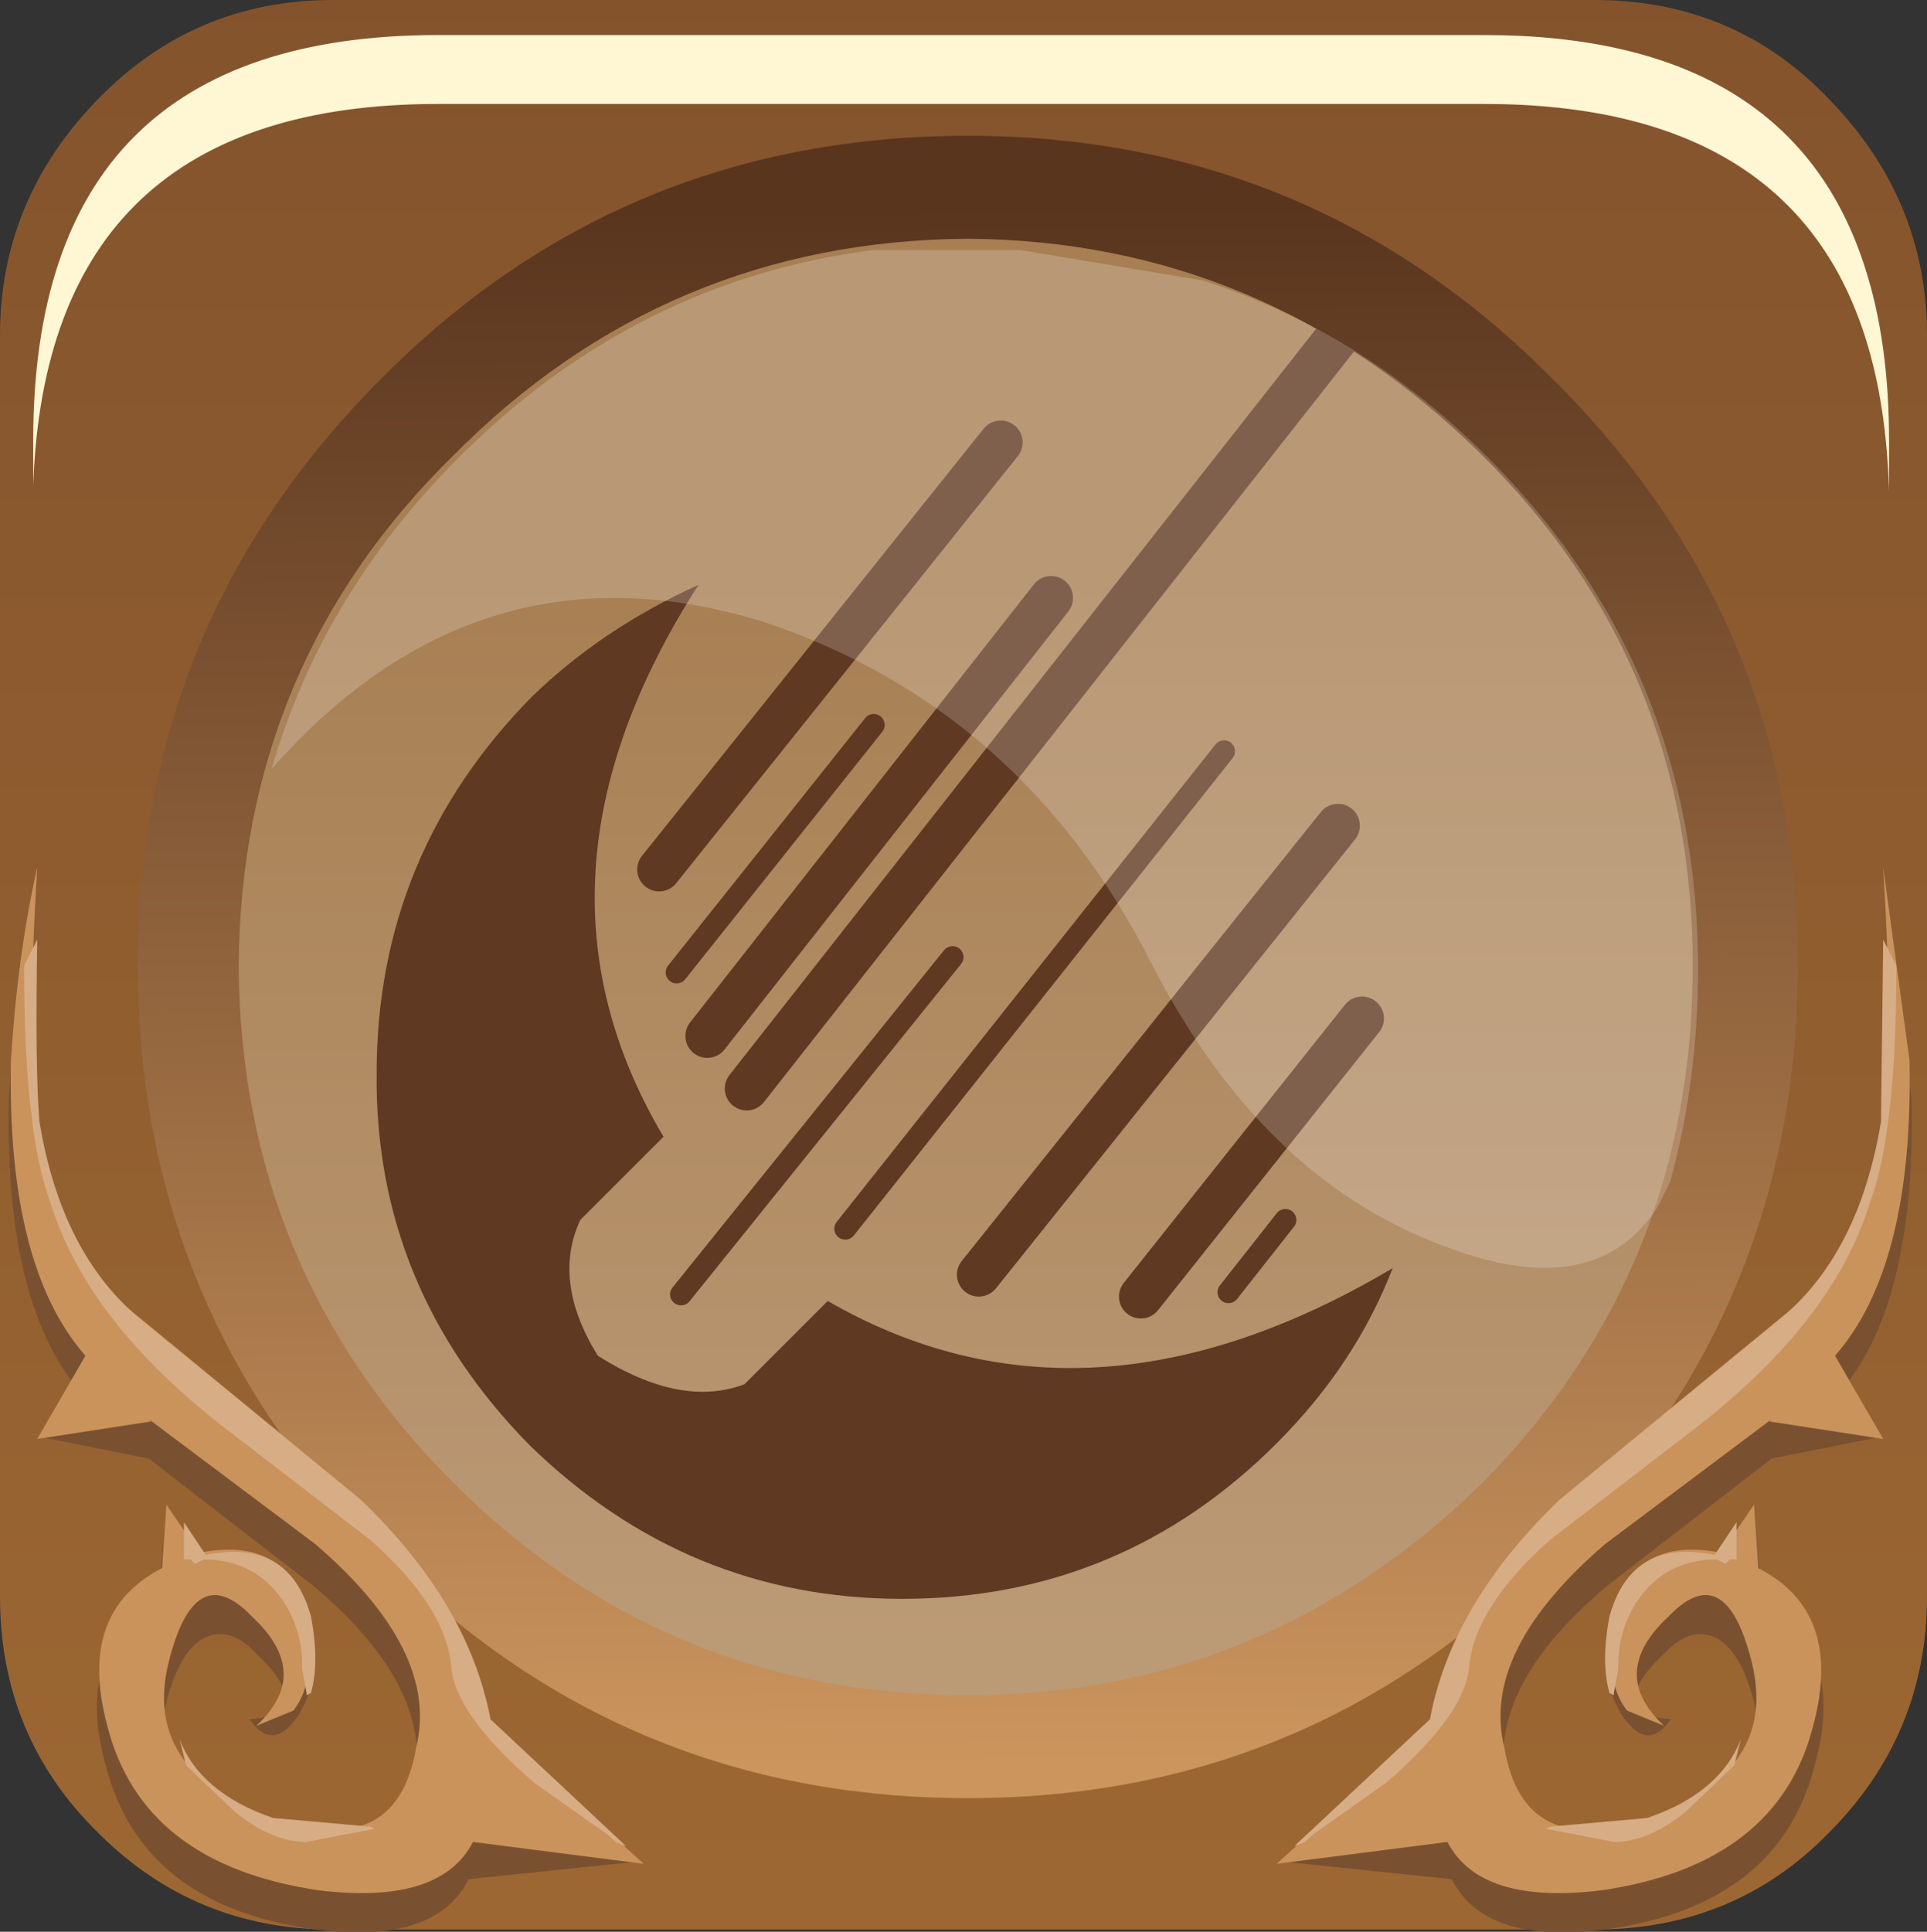 <?xml version="1.0" encoding="UTF-8" standalone="no"?>
<svg xmlns:xlink="http://www.w3.org/1999/xlink" height="44.1px" width="44.0px" xmlns="http://www.w3.org/2000/svg">
  <rect width="100%" height="100%" fill="#333333" stroke="none"/>
  <g transform="matrix(1.0, 0.0, 0.0, 1.0, 0.0, 0.0)">
    <use height="44.05" transform="matrix(1.0, 0.0, 0.0, 1.0, 0.0, 0.0)" width="44.0" xlink:href="#shape0"/>
    <use height="8.6" transform="matrix(1.209, 0.0, 0.0, 1.21, 0.758, 0.8)" width="35.05" xlink:href="#sprite0"/>
    <use height="20.15" transform="matrix(1.155, 0.0, 0.0, 1.156, 6.2, 5.65)" width="28.2" xlink:href="#sprite1"/>
    <use height="24.3" transform="matrix(1.0, 0.0, 0.0, 1.0, 0.2, 19.8)" width="43.45" xlink:href="#shape3"/>
  </g>
  <defs>
    <g id="shape0" transform="matrix(1.0, 0.0, 0.0, 1.0, 0.0, 0.0)">
      <path d="M21.8 2.3 Q30.15 2.3 36.05 8.25 41.9 14.15 41.9 22.5 41.9 30.85 36.05 36.8 30.15 42.7 21.8 42.7 13.4 42.7 7.55 36.8 1.6 30.85 1.6 22.5 1.6 14.15 7.55 8.25 13.4 2.3 21.8 2.3" fill="url(#gradient0)" fill-rule="evenodd" stroke="none"/>
      <path d="M18.9 29.7 Q24.8 33.1 31.8 28.95 30.95 31.15 29.15 32.95 25.6 36.5 20.6 36.5 15.7 36.5 12.1 33.0 8.55 29.4 8.6 24.5 8.6 19.5 12.15 15.9 13.75 14.35 15.95 13.35 11.65 20.05 15.15 25.95 L13.25 27.85 Q12.6 29.25 13.65 30.95 15.55 32.15 17.0 31.6 L18.9 29.7" fill="#5f3921" fill-rule="evenodd" stroke="none"/>
      <path d="M19.95 16.55 L15.45 22.2 M29.35 27.85 L28.05 29.5 M27.95 17.15 L19.3 28.05 M21.75 21.85 L15.55 29.55" fill="none" stroke="#5f3921" stroke-linecap="round" stroke-linejoin="round" stroke-width="0.5"/>
      <path d="M24.0 13.65 L16.15 23.65 M31.1 23.25 L26.05 29.6 M32.5 5.2 L17.05 24.85 M22.85 10.1 L15.05 19.85 M30.55 18.85 L22.35 29.1" fill="none" stroke="#5f3921" stroke-linecap="round" stroke-linejoin="round" stroke-width="1.0"/>
      <path d="M22.0 4.7 Q14.8 4.7 9.7 9.8 4.65 14.95 4.65 22.05 4.65 29.25 9.7 34.35 14.75 39.45 22.0 39.45 29.15 39.45 34.2 34.35 39.3 29.25 39.3 22.05 39.3 14.85 34.2 9.8 29.15 4.7 22.0 4.7 M36.4 0.0 Q39.6 0.0 41.75 2.25 44.0 4.55 44.0 7.65 L44.0 36.45 Q44.0 39.6 41.75 41.85 39.6 44.05 36.4 44.05 L7.6 44.05 Q4.45 44.05 2.25 41.85 0.0 39.65 0.0 36.45 L0.0 7.65 Q0.0 4.55 2.25 2.25 4.45 0.0 7.6 0.0 L36.4 0.0" fill="url(#gradient1)" fill-rule="evenodd" stroke="none"/>
      <path d="M33.85 10.4 Q28.9 5.5 22.1 5.45 15.2 5.5 10.35 10.4 5.5 15.15 5.45 22.05 5.5 29.0 10.35 33.85 15.2 38.7 22.1 38.7 28.9 38.7 33.85 33.85 38.65 29.0 38.65 22.05 38.65 15.15 33.85 10.4 M41.05 22.05 Q41.05 29.9 35.45 35.45 29.95 41.05 22.1 41.05 14.2 41.05 8.7 35.45 3.15 29.9 3.15 22.05 3.15 14.2 8.7 8.65 14.2 3.1 22.1 3.1 29.95 3.1 35.45 8.65 41.05 14.2 41.05 22.05" fill="url(#gradient2)" fill-rule="evenodd" stroke="none"/>
    </g>
    <linearGradient gradientTransform="matrix(0.0, -0.015, -0.019, 0.0, 21.85, 25.5)" gradientUnits="userSpaceOnUse" id="gradient0" spreadMethod="pad" x1="-819.2" x2="819.2">
      <stop offset="0.012" stop-color="#bb9a76"/>
      <stop offset="1.0" stop-color="#a87f53"/>
    </linearGradient>
    <linearGradient gradientTransform="matrix(0.0, -0.034, -0.055, 0.0, 22.4, 16.35)" gradientUnits="userSpaceOnUse" id="gradient1" spreadMethod="pad" x1="-819.2" x2="819.2">
      <stop offset="0.02" stop-color="#9c6732"/>
      <stop offset="1.0" stop-color="#7d4e2b"/>
    </linearGradient>
    <linearGradient gradientTransform="matrix(1.0E-4, 0.022, -0.023, 1.0E-4, 22.15, 22.3)" gradientUnits="userSpaceOnUse" id="gradient2" spreadMethod="pad" x1="-819.2" x2="819.2">
      <stop offset="0.012" stop-color="#59351e"/>
      <stop offset="1.0" stop-color="#cc955e"/>
    </linearGradient>
    <g id="sprite0" transform="matrix(1.0, 0.0, 0.0, 1.0, 0.2, 0.0)">
      <use height="8.6" transform="matrix(1.0, 0.0, 0.0, 1.0, -0.2, 0.0)" width="35.05" xlink:href="#shape1"/>
    </g>
    <g id="shape1" transform="matrix(1.0, 0.0, 0.0, 1.0, 0.2, 0.0)">
      <path d="M34.85 8.6 Q34.8 6.95 34.4 5.7 33.0 1.3 27.2 1.3 L7.45 1.3 Q0.05 1.3 -0.2 8.5 L-0.2 7.65 Q-0.2 0.0 7.45 0.0 L27.2 0.0 Q33.0 0.0 34.4 4.4 34.85 5.8 34.85 7.65 L34.85 8.6" fill="#fff7d4" fill-rule="evenodd" stroke="none"/>
    </g>
    <g id="sprite1" transform="matrix(1.0, 0.0, 0.0, 1.0, 0.0, 0.0)">
      <use height="20.15" transform="matrix(1.0, 0.0, 0.0, 1.0, 0.0, 0.0)" width="28.2" xlink:href="#shape2"/>
    </g>
    <g id="shape2" transform="matrix(1.0, 0.0, 0.0, 1.0, 0.0, 0.0)">
      <path d="M27.65 18.45 L27.4 18.95 Q26.2 20.8 23.4 19.8 19.6 18.5 17.35 14.05 14.8 9.1 9.75 7.4 4.1 5.65 0.0 10.3 1.0 6.85 3.7 4.15 7.2 0.65 11.9 0.05 L14.8 0.05 18.4 0.65 Q21.55 1.65 24.05 4.15 28.2 8.3 28.2 14.25 28.2 16.45 27.65 18.45" fill="#ffffff" fill-opacity="0.196" fill-rule="evenodd" stroke="none"/>
    </g>
    <g id="shape3" transform="matrix(1.0, 0.0, 0.0, 1.0, -0.25, -19.8)">
      <path d="M0.25 25.1 Q0.4 22.65 0.85 20.65 0.6 24.85 0.85 26.5 1.2 29.5 3.15 30.95 L8.15 35.1 Q10.65 37.45 11.05 40.2 L14.6 42.5 10.75 42.9 Q10.0 44.4 7.25 44.05 3.25 43.5 2.45 40.25 1.75 37.65 3.65 36.65 L3.85 34.45 4.55 36.3 Q6.55 35.9 7.0 37.0 7.5 38.05 6.9 39.1 6.3 40.05 5.75 39.25 6.45 39.2 6.55 38.8 6.6 38.4 5.9 37.75 5.3 37.1 4.7 37.4 4.15 37.7 3.85 38.85 3.25 41.3 6.1 42.4 9.05 43.5 9.5 40.8 10.0 38.55 7.2 36.2 L3.45 33.3 0.95 32.8 1.95 31.85 Q0.15 29.85 0.25 25.1" fill="#7a5130" fill-rule="evenodd" stroke="none"/>
      <path d="M0.3 24.2 Q0.45 21.8 0.9 19.8 0.65 23.95 0.9 25.55 1.25 28.55 3.2 30.05 L8.25 34.2 Q10.7 36.55 11.1 39.25 L14.75 42.55 10.85 42.05 Q10.1 43.5 7.3 43.15 3.3 42.55 2.5 39.4 1.8 36.8 3.75 35.8 L3.85 34.35 4.6 35.45 Q6.6 35.05 7.05 36.85 7.3 38.35 6.75 39.05 L5.9 39.4 Q7.2 38.2 5.8 36.9 4.5 35.55 3.9 37.95 3.3 40.4 6.15 41.45 9.1 42.55 9.55 39.9 10.1 37.7 7.25 35.25 L3.45 32.4 3.5 32.45 0.9 32.85 2.0 30.95 Q0.2 28.9 0.3 24.2" fill="#ca935c" fill-rule="evenodd" stroke="none"/>
      <path d="M0.9 21.45 Q0.85 24.4 0.95 25.6 1.45 28.65 3.3 30.15 L8.3 34.25 Q10.75 36.6 11.25 39.25 L14.35 42.15 14.1 42.05 13.95 41.9 12.25 40.7 Q10.4 39.1 10.35 38.0 10.2 36.65 8.5 35.15 L5.25 32.65 Q2.05 30.2 1.2 27.45 0.6 25.85 0.6 22.05 L0.9 21.45 M6.55 36.6 Q5.9 35.6 4.7 35.6 L4.5 35.7 4.4 35.6 4.25 35.6 4.25 34.75 4.75 35.5 Q6.65 35.1 7.15 36.9 7.35 37.95 7.15 38.65 L7.05 38.7 7.05 38.65 6.95 38.1 6.95 38.0 Q6.95 37.25 6.55 36.6 M4.3 40.3 L4.15 39.7 Q4.6 40.9 6.25 41.5 L8.5 41.7 8.6 41.75 7.05 42.05 Q6.25 42.05 5.4 41.35 L4.3 40.3" fill="#d7ad86" fill-rule="evenodd" stroke="none"/>
      <path d="M43.7 25.1 Q43.8 29.85 42.0 31.85 L43.0 32.8 40.5 33.3 36.75 36.2 Q33.95 38.55 34.45 40.8 34.9 43.5 37.85 42.4 40.7 41.3 40.1 38.85 39.8 37.7 39.25 37.4 38.65 37.1 38.05 37.75 37.35 38.4 37.4 38.8 37.5 39.2 38.2 39.25 37.65 40.05 37.05 39.1 36.45 38.05 36.95 37.0 37.4 35.9 39.4 36.3 L40.1 34.45 40.3 36.65 Q42.2 37.65 41.5 40.25 40.7 43.5 36.7 44.05 33.95 44.4 33.2 42.9 L29.35 42.5 32.9 40.2 Q33.3 37.45 35.8 35.1 L40.8 30.95 Q42.75 29.5 43.1 26.5 43.35 24.85 43.1 20.65 L43.7 25.1" fill="#7a5130" fill-rule="evenodd" stroke="none"/>
      <path d="M43.65 24.2 Q43.75 28.9 41.95 30.95 L43.05 32.85 40.45 32.45 40.5 32.4 36.7 35.25 Q33.85 37.7 34.4 39.9 34.85 42.55 37.8 41.45 40.65 40.4 40.05 37.95 39.45 35.55 38.15 36.9 36.75 38.2 38.05 39.4 L37.2 39.05 Q36.65 38.35 36.9 36.85 37.35 35.05 39.35 35.45 L40.1 34.35 40.2 35.8 Q42.15 36.8 41.45 39.4 40.65 42.55 36.65 43.15 33.85 43.5 33.1 42.05 L29.2 42.55 32.85 39.25 Q33.25 36.55 35.7 34.2 L40.75 30.05 Q42.7 28.55 43.05 25.55 43.3 23.95 43.05 19.8 L43.65 24.2" fill="#ca935c" fill-rule="evenodd" stroke="none"/>
      <path d="M37.4 36.6 Q37.0 37.25 37.0 38.0 L37.0 38.1 36.9 38.65 36.9 38.7 36.8 38.65 Q36.6 37.95 36.8 36.9 37.3 35.1 39.2 35.5 L39.7 34.75 39.7 35.6 39.55 35.6 39.45 35.7 39.25 35.6 Q38.05 35.6 37.4 36.6 M43.05 21.45 L43.35 22.05 Q43.35 25.85 42.75 27.45 41.9 30.2 38.7 32.65 L35.45 35.15 Q33.75 36.65 33.6 38.0 33.55 39.1 31.7 40.7 L30.0 41.9 29.85 42.05 29.6 42.15 32.7 39.25 Q33.2 36.6 35.65 34.25 L40.65 30.15 Q42.5 28.65 43.0 25.6 L43.05 21.45 M39.65 40.3 L38.55 41.35 Q37.7 42.05 36.9 42.05 L35.35 41.75 35.45 41.7 37.7 41.5 Q39.35 40.9 39.8 39.7 L39.65 40.3" fill="#d7ad86" fill-rule="evenodd" stroke="none"/>
    </g>
  </defs>
</svg>
